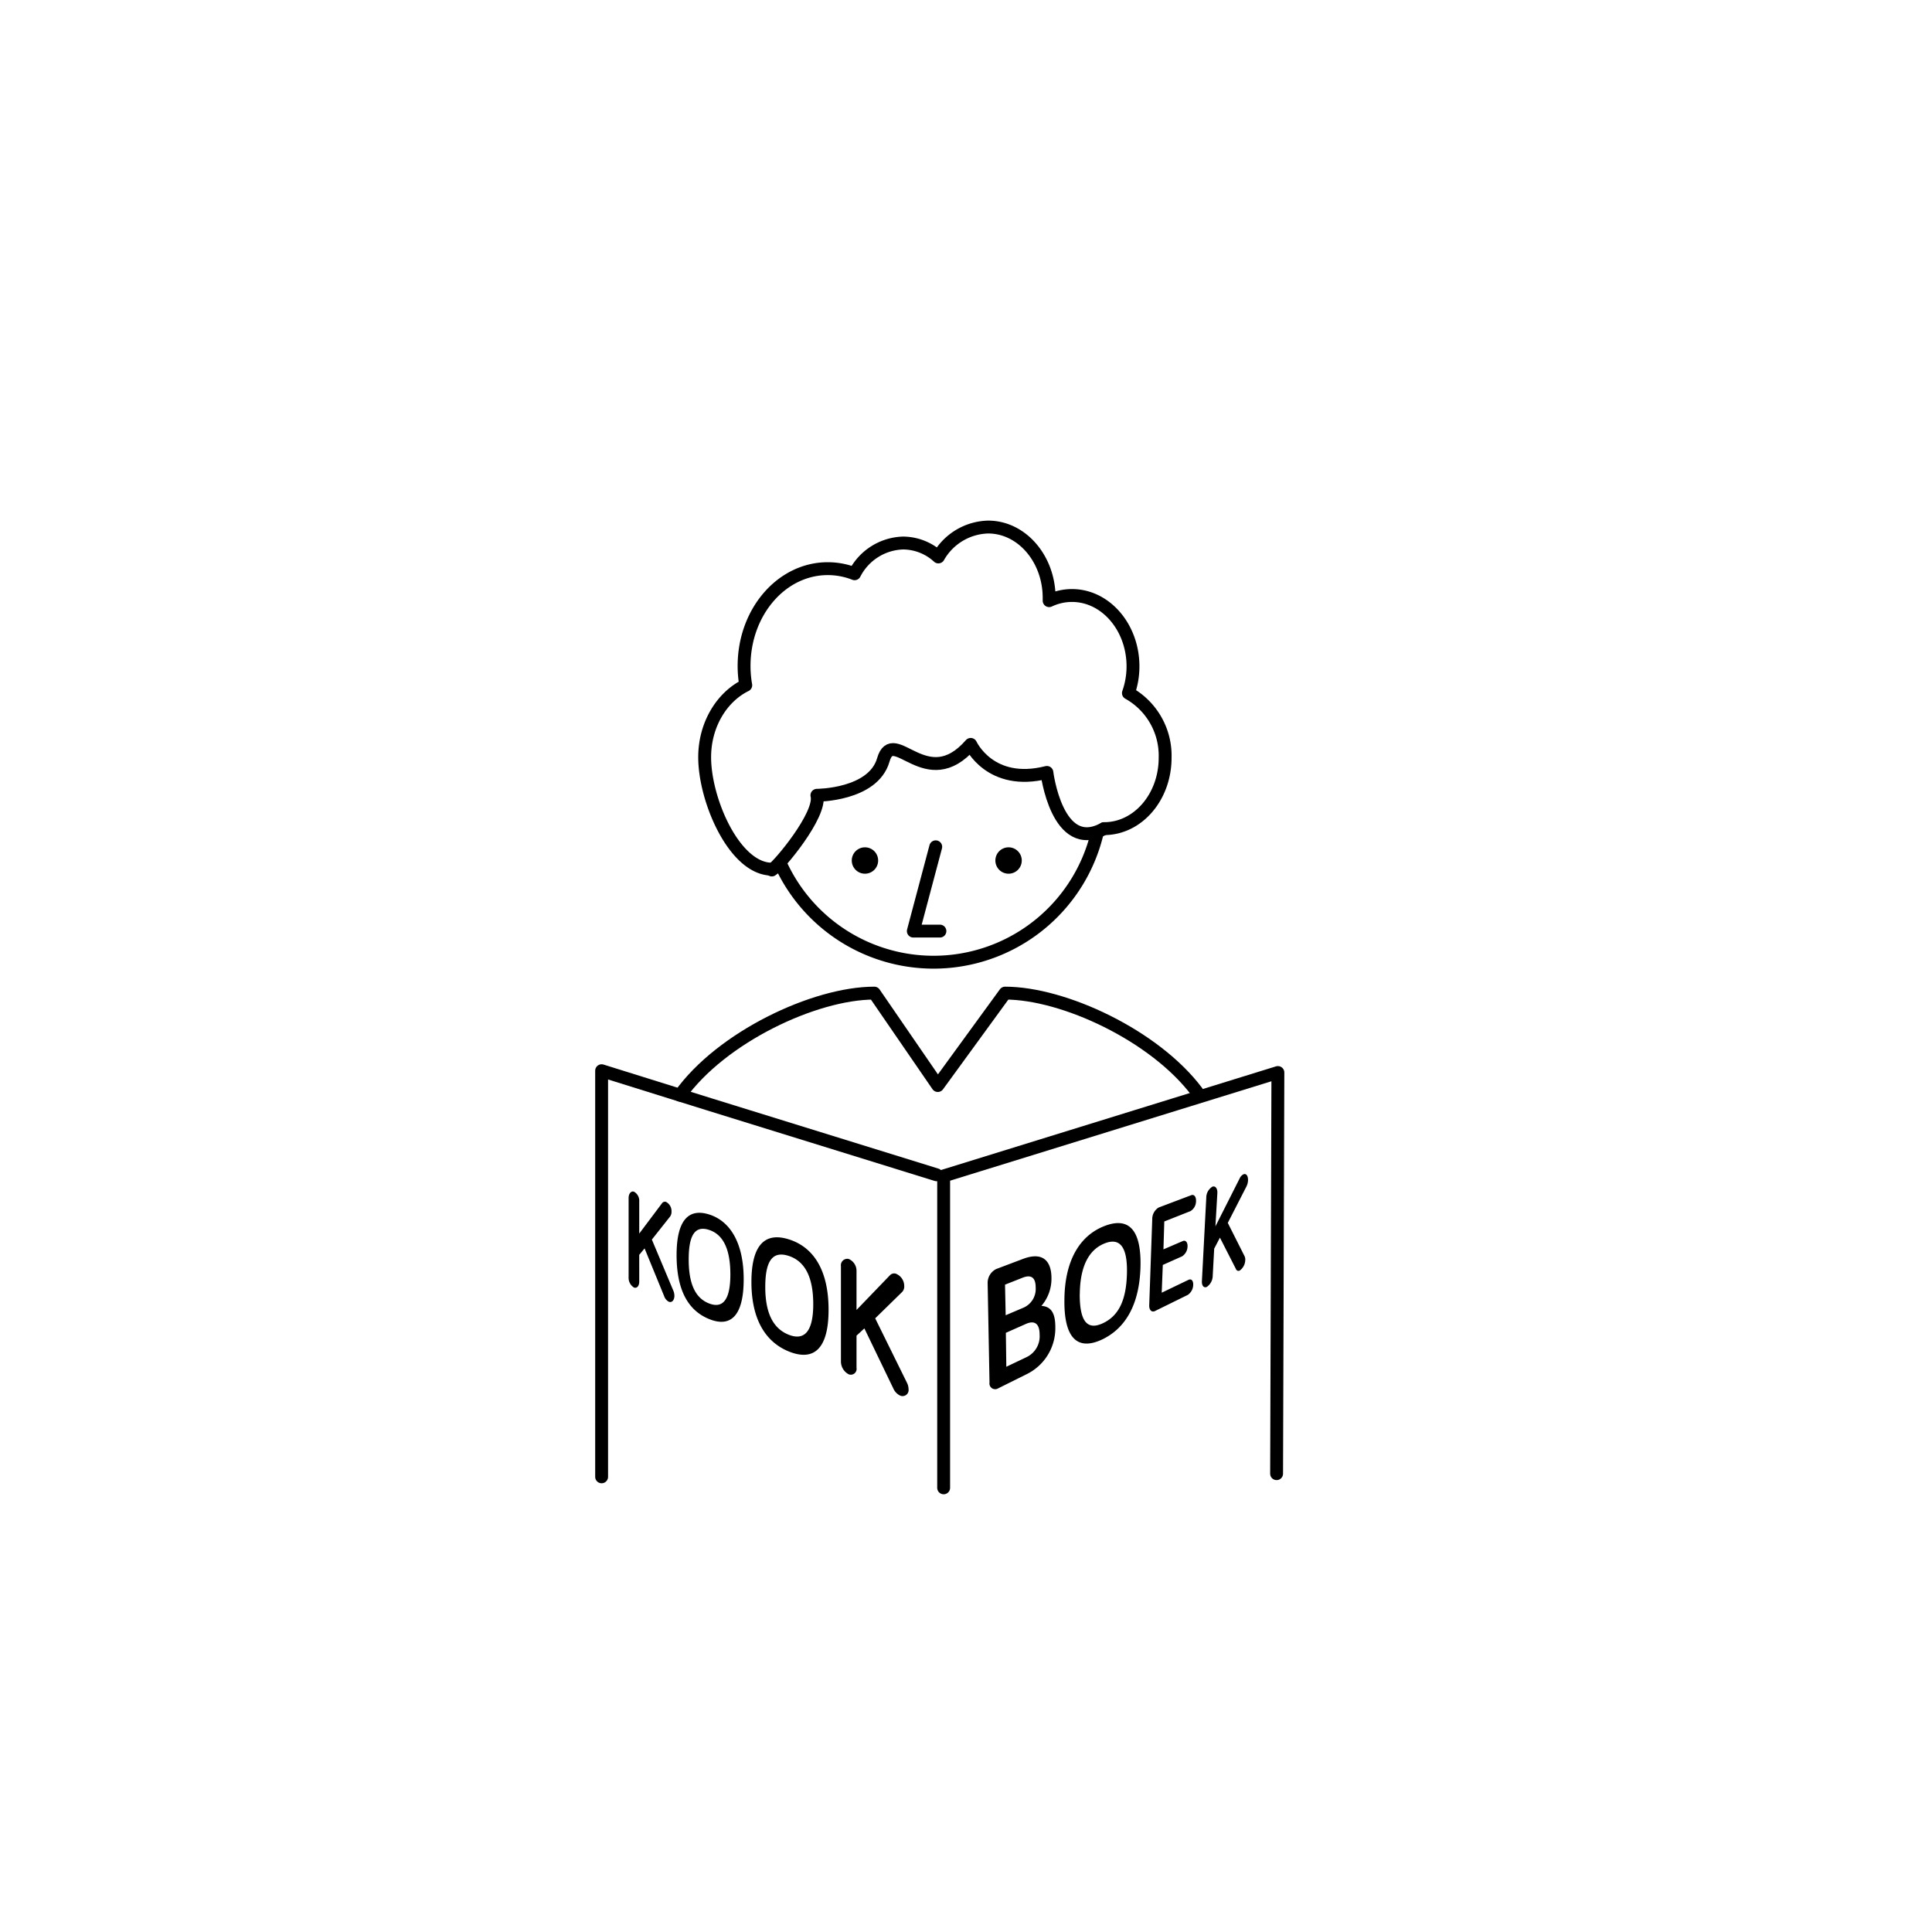 <svg id="_2_wegwijzer" data-name="2 wegwijzer" xmlns="http://www.w3.org/2000/svg" viewBox="0 0 300 300"><defs><style>.cls-1{fill:none;stroke:#000;stroke-linecap:round;stroke-linejoin:round;stroke-width:2px}</style></defs><title>illustraties Master Maker_4_mei</title><g id="man_of_vrouw_krullen"><path class="cls-1" d="M145.43 182.42l-35.3-10.94-16.71-5.22v63.06m53.11 1.71V182.6l51.9-16.06-.2 62.29" id="boek_oma" data-name="boek oma"/><path class="cls-1" d="M105.59 170.06c6.41-9 20.91-15.85 30.17-15.85l9.86 14.35 10.45-14.35c9.08 0 23.2 6.56 29.79 15.32m-66.01-34.44c1-.54 7.77-8.6 7-11.6 0 0 8.73 0 10.31-5.49s6.68 5.49 13.57-2.41c0 0 3 6.59 11.83 4.35 0 0 1.57 12.76 8.88 8.73"/><circle cx="134.31" cy="133.62" r="2.05"/><circle cx="156.61" cy="133.62" r="2.05"/><path class="cls-1" d="M145.3 131.49l-3.48 13.09h4.13"/><path class="cls-1" d="M171.45 128.67c5.23 0 9.47-4.91 9.47-11a11.13 11.13 0 0 0-5.7-10.05 12.43 12.43 0 0 0 .71-4.15c0-6.05-4.24-11-9.47-11a8.32 8.32 0 0 0-3.55.8v-.43c0-6.05-4.24-11-9.47-11a9.15 9.15 0 0 0-7.73 4.64 8.18 8.18 0 0 0-5.47-2.16 8.74 8.74 0 0 0-7.54 4.77 11.42 11.42 0 0 0-4.16-.79c-7.2 0-13 6.76-13 15.1a17.49 17.49 0 0 0 .26 3c-3.75 1.85-6.38 6.16-6.38 11.18 0 6.71 4.65 17.38 10.44 17.38m1.33-.85a26.12 26.12 0 0 0 49.12-4.51"/></g><path d="M99.26 191.55l3.53-4.7a.55.55 0 0 1 .63-.22 1.61 1.61 0 0 1 .85 1.52 1.2 1.2 0 0 1-.23.77l-2.82 3.56 3.33 7.92a2.08 2.08 0 0 1 .17.81c0 .69-.4 1.12-.87.92a1.51 1.51 0 0 1-.71-.84l-3.05-7.44-.83 1V199c0 .69-.37 1.11-.83.92a1.77 1.77 0 0 1-.82-1.58v-12.3c0-.69.37-1.13.82-1a1.6 1.6 0 0 1 .83 1.52v5zm5.8 3.34c0-5.33 1.8-7.33 5.05-6.31s5.37 4.4 5.37 10.06-2 7.55-5.37 6.18-5.05-4.67-5.05-9.93zm1.88.67c0 3.75 1 6 3.17 6.84s3.3-.62 3.3-4.51-1.1-6.19-3.3-6.91-3.17.81-3.17 4.59zm9.74 3.51c0-5.7 2.06-7.8 5.79-6.63 3.89 1.21 6.19 4.86 6.19 10.94s-2.29 8.05-6.19 6.47c-3.73-1.53-5.79-5.16-5.79-10.78zm2.15.77c0 4 1.19 6.45 3.65 7.42s3.8-.56 3.8-4.74-1.27-6.67-3.8-7.5-3.65.78-3.65 4.82zm14.17 3.57l5.2-5.4a.89.89 0 0 1 .94-.22 2.07 2.07 0 0 1 1.27 1.92 1.22 1.22 0 0 1-.34.92l-4.17 4.08 4.93 10a2.26 2.26 0 0 1 .25 1 .94.94 0 0 1-1.3 1 2.19 2.19 0 0 1-1.06-1.1l-4.5-9.34-1.22 1.13v5a.9.9 0 0 1-1.22 1 2.26 2.26 0 0 1-1.2-2v-14.78a1 1 0 0 1 1.2-1.13 2 2 0 0 1 1.22 1.9v6zm22 12.17a.89.89 0 0 1-1.35-.9l-.29-15.44a2.4 2.4 0 0 1 1.34-2.19l4.13-1.56c3.3-1.25 4.45.55 4.44 3a6.47 6.47 0 0 1-1.56 4.29c1.57.08 2.16 1.23 2.16 3.26a7.94 7.94 0 0 1-4.53 7.38zm1.16-11.35l2.73-1.16a3.17 3.17 0 0 0 1.93-3.14c0-1.41-.57-2.09-2-1.54l-2.76 1.09zm.1 8l3.07-1.46a3.59 3.59 0 0 0 2.1-3.55c0-1.6-.71-2.27-2.13-1.64l-3.11 1.38zm9.02-10.23c0-6.25 2.39-10.19 6.32-11.66 3.73-1.4 5.67.68 5.49 6.5-.18 5.61-2.23 9.32-5.84 11.1-3.78 1.83-6.01.06-5.97-5.94zm2.38-1c0 4.2 1.17 5.63 3.64 4.45s3.58-3.64 3.69-7.66-1-5.69-3.45-4.72-3.82 3.54-3.87 7.84zm13-7l3-1.29c.44-.19.77.2.74.84a1.87 1.87 0 0 1-.84 1.53l-3 1.34-.17 4.31 4.16-2c.44-.21.76.14.73.79a1.93 1.93 0 0 1-.84 1.55l-5.08 2.5c-.52.26-.93-.14-.91-.88l.47-13.38a2.09 2.09 0 0 1 1-1.81l5.05-1.91c.45-.17.78.24.75.93a1.81 1.81 0 0 1-.86 1.54l-4.07 1.61zm8.07-3.57l3.76-7.44a1.28 1.28 0 0 1 .61-.65c.43-.16.73.27.69 1a2.36 2.36 0 0 1-.26.93l-2.88 5.62 2.61 5.18a1.21 1.21 0 0 1 .1.63 2.06 2.06 0 0 1-.84 1.58.41.41 0 0 1-.6-.22l-2.49-4.88-.89 1.71-.23 4.25a2.13 2.13 0 0 1-.9 1.68c-.46.23-.81-.16-.78-.86l.68-13a2 2 0 0 1 .94-1.69c.47-.18.82.28.78 1z"/></svg>